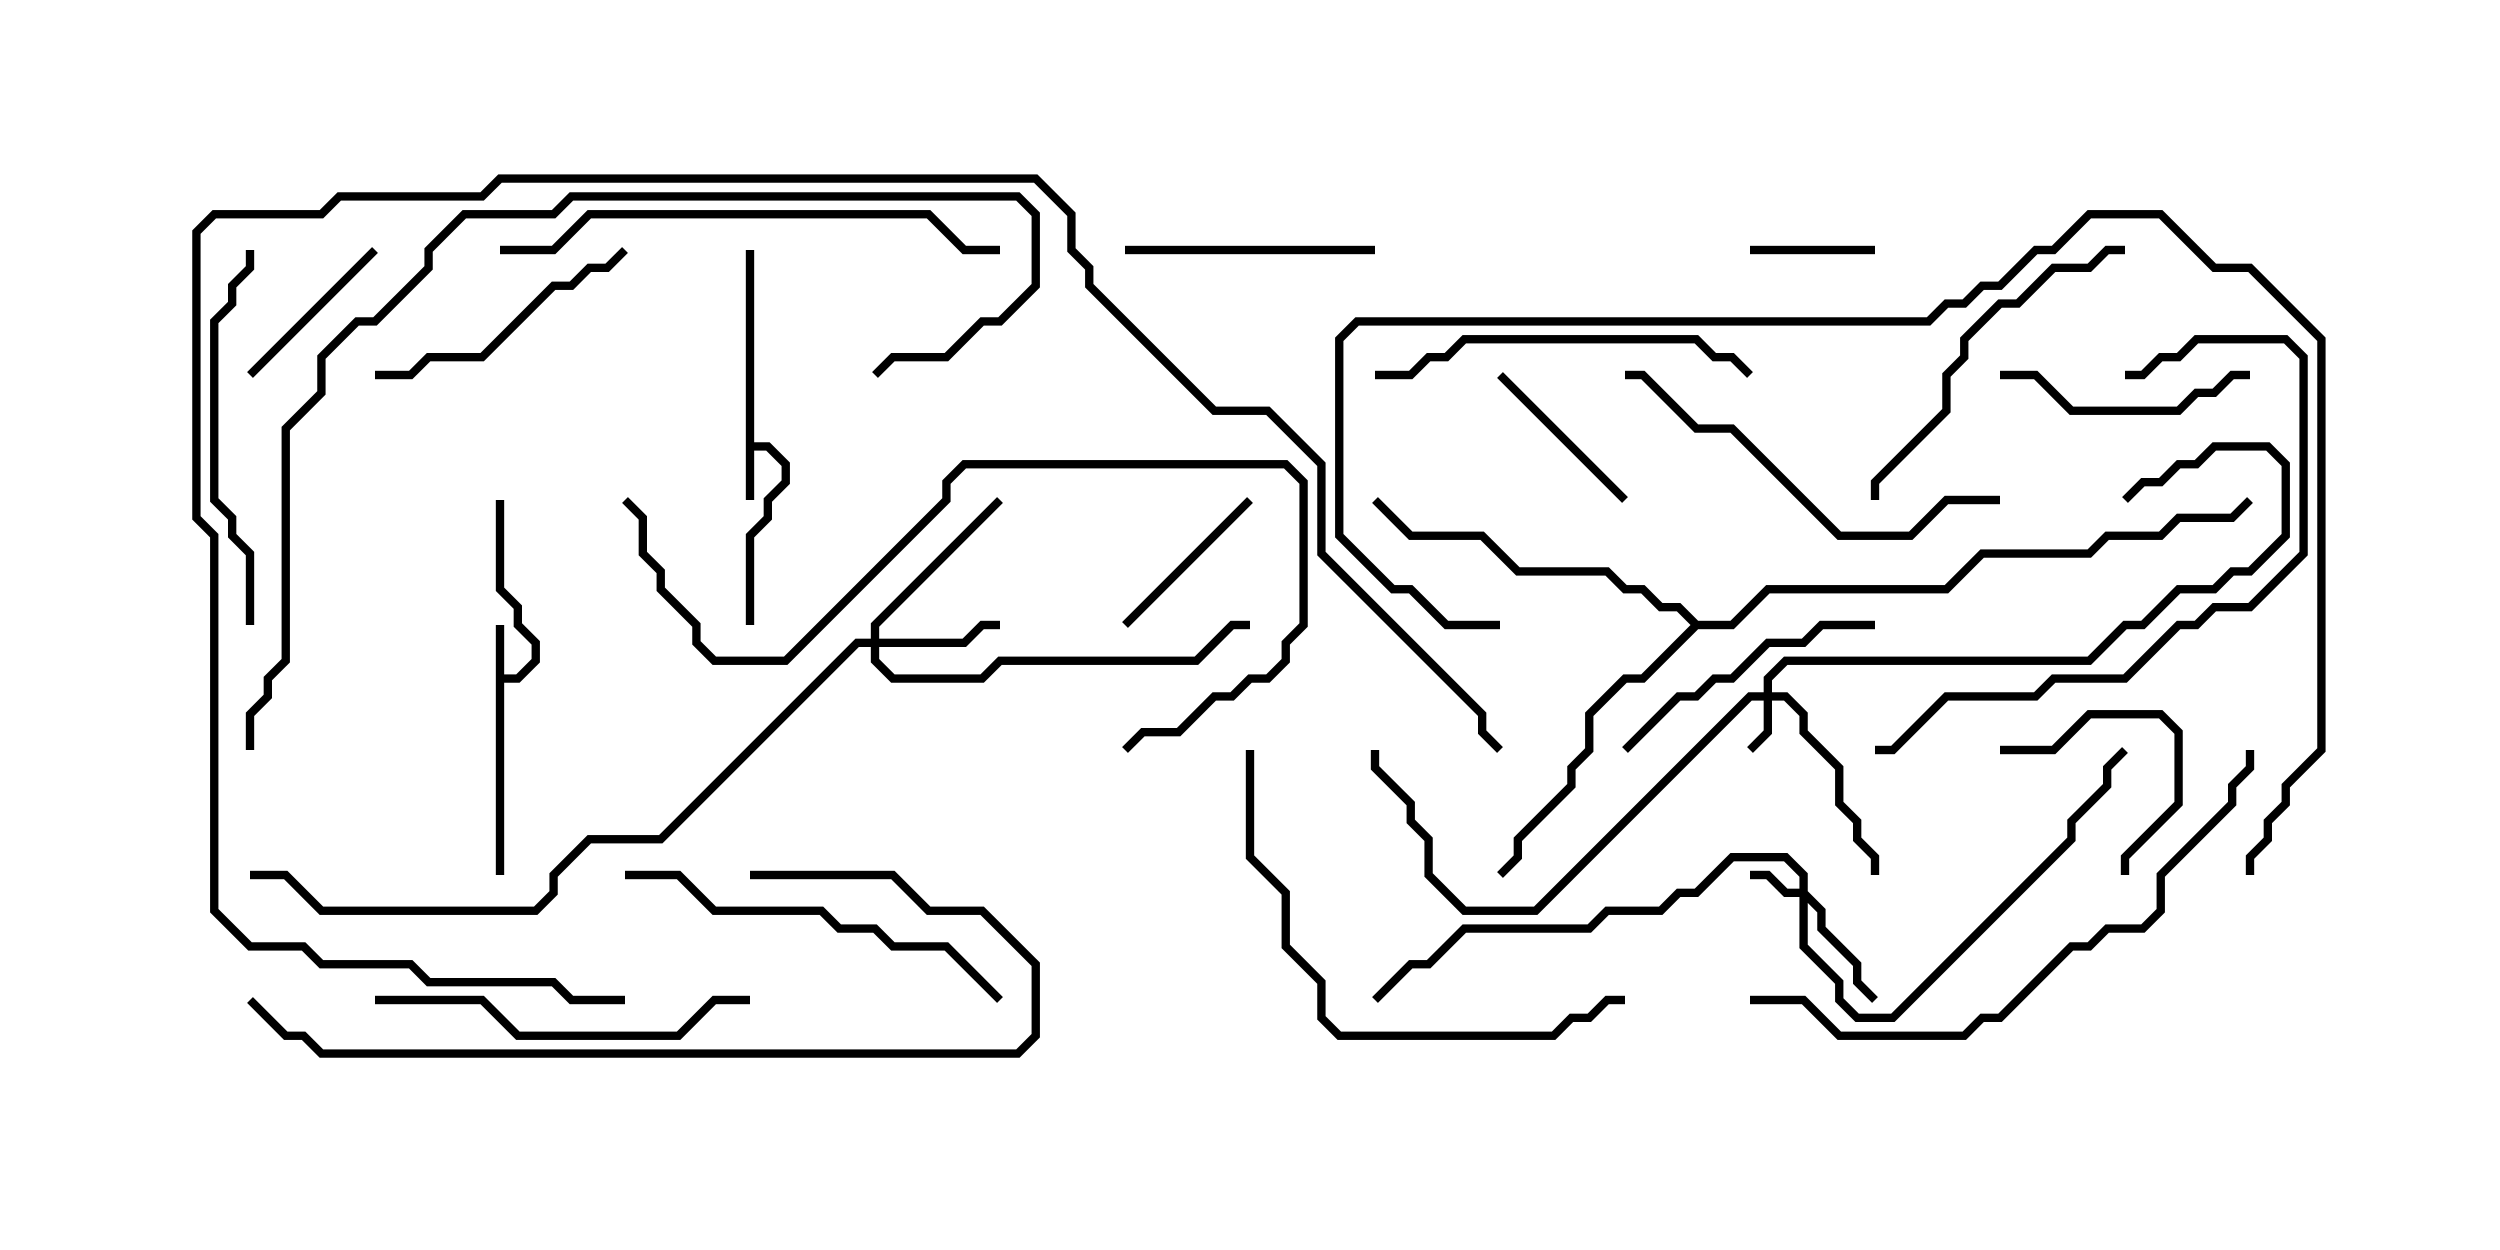 <svg version="1.1" width="30" height="15" xmlns="http://www.w3.org/2000/svg"><path d="M8.95,3L9.05,3L9.05,5.307L9.235,5.307L9.479,5.551L9.479,5.806L9.264,6.021L9.264,6.235L9.05,6.449L9.05,7.5L8.95,7.5L8.95,6.408L9.164,6.194L9.164,5.979L9.379,5.765L9.379,5.592L9.194,5.407L9.05,5.407L9.05,6L8.95,6z" stroke="none"/><path d="M5.95,7.5L6.05,7.5L6.05,8.093L6.194,8.093L6.379,7.908L6.379,7.735L6.164,7.521L6.164,7.306L5.95,7.092L5.95,6L6.05,6L6.05,7.051L6.264,7.265L6.264,7.479L6.479,7.694L6.479,7.949L6.235,8.193L6.05,8.193L6.05,10.5L5.95,10.5z" stroke="none"/><path d="M20.378,7.45L20.765,7.45L21.194,7.021L23.336,7.021L23.765,6.593L25.051,6.593L25.265,6.379L25.908,6.379L26.122,6.164L26.765,6.164L26.965,5.965L27.035,6.035L26.806,6.264L26.164,6.264L25.949,6.479L25.306,6.479L25.092,6.693L23.806,6.693L23.378,7.121L21.235,7.121L20.806,7.55L20.378,7.55L19.735,8.193L19.521,8.193L19.121,8.592L19.121,9.021L18.907,9.235L18.907,9.449L18.264,10.092L18.264,10.306L18.035,10.535L17.965,10.465L18.164,10.265L18.164,10.051L18.807,9.408L18.807,9.194L19.021,8.979L19.021,8.551L19.479,8.093L19.694,8.093L20.286,7.5L20.122,7.336L19.908,7.336L19.694,7.121L19.479,7.121L19.265,6.907L18.194,6.907L17.765,6.479L16.908,6.479L16.465,6.035L16.535,5.965L16.949,6.379L17.806,6.379L18.235,6.807L19.306,6.807L19.521,7.021L19.735,7.021L19.949,7.236L20.164,7.236z" stroke="none"/><path d="M21.164,8.307L21.164,8.122L21.408,7.879L25.051,7.879L25.479,7.45L25.694,7.45L26.122,7.021L26.551,7.021L26.765,6.807L26.979,6.807L27.379,6.408L27.379,5.592L27.194,5.407L26.592,5.407L26.378,5.621L26.164,5.621L25.949,5.836L25.735,5.836L25.535,6.035L25.465,5.965L25.694,5.736L25.908,5.736L26.122,5.521L26.336,5.521L26.551,5.307L27.235,5.307L27.479,5.551L27.479,6.449L27.021,6.907L26.806,6.907L26.592,7.121L26.164,7.121L25.735,7.55L25.521,7.55L25.092,7.979L21.449,7.979L21.264,8.164L21.264,8.307L21.449,8.307L21.693,8.551L21.693,8.765L22.121,9.194L22.121,9.622L22.336,9.836L22.336,10.051L22.55,10.265L22.55,10.5L22.45,10.5L22.45,10.306L22.236,10.092L22.236,9.878L22.021,9.664L22.021,9.235L21.593,8.806L21.593,8.592L21.408,8.407L21.264,8.407L21.264,8.806L21.035,9.035L20.965,8.965L21.164,8.765L21.164,8.407L21.021,8.407L18.449,10.979L17.551,10.979L17.093,10.521L17.093,10.092L16.879,9.878L16.879,9.664L16.45,9.235L16.45,9L16.55,9L16.55,9.194L16.979,9.622L16.979,9.836L17.193,10.051L17.193,10.479L17.592,10.879L18.408,10.879L20.979,8.307z" stroke="none"/><path d="M21.593,10.664L21.593,10.521L21.408,10.336L20.806,10.336L20.378,10.764L20.164,10.764L19.949,10.979L19.306,10.979L19.092,11.193L17.592,11.193L17.164,11.621L16.949,11.621L16.535,12.035L16.465,11.965L16.908,11.521L17.122,11.521L17.551,11.093L19.051,11.093L19.265,10.879L19.908,10.879L20.122,10.664L20.336,10.664L20.765,10.236L21.449,10.236L21.693,10.479L21.693,10.694L21.907,10.908L21.907,11.122L22.336,11.551L22.336,11.765L22.535,11.965L22.465,12.035L22.236,11.806L22.236,11.592L21.807,11.164L21.807,10.949L21.693,10.835L21.693,11.336L22.121,11.765L22.121,11.979L22.306,12.164L22.694,12.164L24.807,10.051L24.807,9.836L25.236,9.408L25.236,9.194L25.465,8.965L25.535,9.035L25.336,9.235L25.336,9.449L24.907,9.878L24.907,10.092L22.735,12.264L22.265,12.264L22.021,12.021L22.021,11.806L21.593,11.378L21.593,10.764L21.408,10.764L21.194,10.55L21,10.55L21,10.45L21.235,10.45L21.449,10.664z" stroke="none"/><path d="M10.45,7.664L10.45,7.479L11.965,5.965L12.035,6.035L10.55,7.521L10.55,7.664L11.551,7.664L11.765,7.45L12,7.45L12,7.55L11.806,7.55L11.592,7.764L10.55,7.764L10.55,7.908L10.735,8.093L11.765,8.093L11.979,7.879L14.336,7.879L14.765,7.45L15,7.45L15,7.55L14.806,7.55L14.378,7.979L12.021,7.979L11.806,8.193L10.694,8.193L10.45,7.949L10.45,7.764L10.306,7.764L7.949,10.121L7.092,10.121L6.693,10.521L6.693,10.735L6.449,10.979L3.836,10.979L3.408,10.55L3,10.55L3,10.45L3.449,10.45L3.878,10.879L6.408,10.879L6.593,10.694L6.593,10.479L7.051,10.021L7.908,10.021L10.265,7.664z" stroke="none"/><path d="M21,3.05L21,2.95L22.5,2.95L22.5,3.05z" stroke="none"/><path d="M14.965,5.965L15.035,6.035L13.535,7.535L13.465,7.465z" stroke="none"/><path d="M17.965,4.535L18.035,4.465L19.535,5.965L19.465,6.035z" stroke="none"/><path d="M4.465,2.965L4.535,3.035L3.035,4.535L2.965,4.465z" stroke="none"/><path d="M24,9.05L24,8.95L24.622,8.95L25.051,8.521L25.949,8.521L26.193,8.765L26.193,9.664L25.55,10.306L25.55,10.5L25.45,10.5L25.45,10.265L26.093,9.622L26.093,8.806L25.908,8.621L25.092,8.621L24.664,9.05z" stroke="none"/><path d="M24,4.55L24,4.45L24.449,4.45L24.878,4.879L26.122,4.879L26.336,4.664L26.551,4.664L26.765,4.45L27,4.45L27,4.55L26.806,4.55L26.592,4.764L26.378,4.764L26.164,4.979L24.836,4.979L24.408,4.55z" stroke="none"/><path d="M16.5,2.95L16.5,3.05L13.5,3.05L13.5,2.95z" stroke="none"/><path d="M7.465,2.965L7.535,3.035L7.306,3.264L7.092,3.264L6.878,3.479L6.664,3.479L5.806,4.336L5.164,4.336L4.949,4.55L4.5,4.55L4.5,4.45L4.908,4.45L5.122,4.236L5.765,4.236L6.622,3.379L6.836,3.379L7.051,3.164L7.265,3.164z" stroke="none"/><path d="M22.5,7.45L22.5,7.55L21.878,7.55L21.664,7.764L21.235,7.764L20.806,8.193L20.592,8.193L20.378,8.407L20.164,8.407L19.535,9.035L19.465,8.965L20.122,8.307L20.336,8.307L20.551,8.093L20.765,8.093L21.194,7.664L21.622,7.664L21.836,7.45z" stroke="none"/><path d="M25.5,2.95L25.5,3.05L25.306,3.05L25.092,3.264L24.664,3.264L24.235,3.693L24.021,3.693L23.621,4.092L23.621,4.306L23.407,4.521L23.407,4.949L22.55,5.806L22.55,6L22.45,6L22.45,5.765L23.307,4.908L23.307,4.479L23.521,4.265L23.521,4.051L23.979,3.593L24.194,3.593L24.622,3.164L25.051,3.164L25.265,2.95z" stroke="none"/><path d="M21.035,4.465L20.965,4.535L20.765,4.336L20.551,4.336L20.336,4.121L17.592,4.121L17.378,4.336L17.164,4.336L16.949,4.55L16.5,4.55L16.5,4.45L16.908,4.45L17.122,4.236L17.336,4.236L17.551,4.021L20.378,4.021L20.592,4.236L20.806,4.236z" stroke="none"/><path d="M9,11.95L9,12.05L8.592,12.05L8.164,12.479L6.194,12.479L5.765,12.05L4.5,12.05L4.5,11.95L5.806,11.95L6.235,12.379L8.122,12.379L8.551,11.95z" stroke="none"/><path d="M3.05,7.5L2.95,7.5L2.95,6.664L2.736,6.449L2.736,6.235L2.521,6.021L2.521,3.836L2.736,3.622L2.736,3.408L2.95,3.194L2.95,3L3.05,3L3.05,3.235L2.836,3.449L2.836,3.664L2.621,3.878L2.621,5.979L2.836,6.194L2.836,6.408L3.05,6.622z" stroke="none"/><path d="M7.5,10.55L7.5,10.45L8.164,10.45L8.592,10.879L9.878,10.879L10.092,11.093L10.521,11.093L10.735,11.307L11.378,11.307L12.035,11.965L11.965,12.035L11.336,11.407L10.694,11.407L10.479,11.193L10.051,11.193L9.836,10.979L8.551,10.979L8.122,10.55z" stroke="none"/><path d="M24,5.95L24,6.05L23.378,6.05L22.949,6.479L22.051,6.479L20.765,5.193L20.336,5.193L19.694,4.55L19.5,4.55L19.5,4.45L19.735,4.45L20.378,5.093L20.806,5.093L22.092,6.379L22.908,6.379L23.336,5.95z" stroke="none"/><path d="M25.5,4.55L25.5,4.45L25.694,4.45L25.908,4.236L26.122,4.236L26.336,4.021L27.449,4.021L27.693,4.265L27.693,6.664L27.021,7.336L26.592,7.336L26.378,7.55L26.164,7.55L25.521,8.193L24.664,8.193L24.449,8.407L23.378,8.407L22.735,9.05L22.5,9.05L22.5,8.95L22.694,8.95L23.336,8.307L24.408,8.307L24.622,8.093L25.479,8.093L26.122,7.45L26.336,7.45L26.551,7.236L26.979,7.236L27.593,6.622L27.593,4.306L27.408,4.121L26.378,4.121L26.164,4.336L25.949,4.336L25.735,4.55z" stroke="none"/><path d="M14.95,9L15.05,9L15.05,10.265L15.479,10.694L15.479,11.336L15.907,11.765L15.907,12.194L16.092,12.379L18.622,12.379L18.836,12.164L19.051,12.164L19.265,11.95L19.5,11.95L19.5,12.05L19.306,12.05L19.092,12.264L18.878,12.264L18.664,12.479L16.051,12.479L15.807,12.235L15.807,11.806L15.379,11.378L15.379,10.735L14.95,10.306z" stroke="none"/><path d="M6,3.05L6,2.95L6.622,2.95L7.051,2.521L11.164,2.521L11.592,2.95L12,2.95L12,3.05L11.551,3.05L11.122,2.621L7.092,2.621L6.664,3.05z" stroke="none"/><path d="M9,10.55L9,10.45L10.735,10.45L11.164,10.879L11.806,10.879L12.479,11.551L12.479,12.449L12.235,12.693L3.836,12.693L3.622,12.479L3.408,12.479L2.965,12.035L3.035,11.965L3.449,12.379L3.664,12.379L3.878,12.593L12.194,12.593L12.379,12.408L12.379,11.592L11.765,10.979L11.122,10.979L10.694,10.55z" stroke="none"/><path d="M7.465,6.035L7.535,5.965L7.764,6.194L7.764,6.622L7.979,6.836L7.979,7.051L8.407,7.479L8.407,7.694L8.592,7.879L9.408,7.879L11.307,5.979L11.307,5.765L11.551,5.521L15.449,5.521L15.693,5.765L15.693,7.521L15.479,7.735L15.479,7.949L15.235,8.193L15.021,8.193L14.806,8.407L14.592,8.407L14.164,8.836L13.735,8.836L13.535,9.035L13.465,8.965L13.694,8.736L14.122,8.736L14.551,8.307L14.765,8.307L14.979,8.093L15.194,8.093L15.379,7.908L15.379,7.694L15.593,7.479L15.593,5.806L15.408,5.621L11.592,5.621L11.407,5.806L11.407,6.021L9.449,7.979L8.551,7.979L8.307,7.735L8.307,7.521L7.879,7.092L7.879,6.878L7.664,6.664L7.664,6.235z" stroke="none"/><path d="M21,12.05L21,11.95L21.664,11.95L22.092,12.379L23.551,12.379L23.765,12.164L23.979,12.164L24.836,11.307L25.051,11.307L25.265,11.093L25.694,11.093L25.879,10.908L25.879,10.479L26.736,9.622L26.736,9.408L26.95,9.194L26.95,9L27.05,9L27.05,9.235L26.836,9.449L26.836,9.664L25.979,10.521L25.979,10.949L25.735,11.193L25.306,11.193L25.092,11.407L24.878,11.407L24.021,12.264L23.806,12.264L23.592,12.479L22.051,12.479L21.622,12.05z" stroke="none"/><path d="M3.05,9L2.95,9L2.95,8.551L3.164,8.336L3.164,8.122L3.379,7.908L3.379,5.122L3.807,4.694L3.807,4.265L4.265,3.807L4.479,3.807L5.093,3.194L5.093,2.979L5.551,2.521L6.622,2.521L6.836,2.307L12.235,2.307L12.479,2.551L12.479,3.449L12.021,3.907L11.806,3.907L11.378,4.336L10.735,4.336L10.535,4.535L10.465,4.465L10.694,4.236L11.336,4.236L11.765,3.807L11.979,3.807L12.379,3.408L12.379,2.592L12.194,2.407L6.878,2.407L6.664,2.621L5.592,2.621L5.193,3.021L5.193,3.235L4.521,3.907L4.306,3.907L3.907,4.306L3.907,4.735L3.479,5.164L3.479,7.949L3.264,8.164L3.264,8.378L3.05,8.592z" stroke="none"/><path d="M18,7.45L18,7.55L17.336,7.55L16.908,7.121L16.694,7.121L16.021,6.449L16.021,4.051L16.265,3.807L23.122,3.807L23.336,3.593L23.551,3.593L23.765,3.379L23.979,3.379L24.408,2.95L24.622,2.95L25.051,2.521L25.949,2.521L26.592,3.164L27.021,3.164L27.907,4.051L27.907,9.021L27.479,9.449L27.479,9.664L27.264,9.878L27.264,10.092L27.05,10.306L27.05,10.5L26.95,10.5L26.95,10.265L27.164,10.051L27.164,9.836L27.379,9.622L27.379,9.408L27.807,8.979L27.807,4.092L26.979,3.264L26.551,3.264L25.908,2.621L25.092,2.621L24.664,3.05L24.449,3.05L24.021,3.479L23.806,3.479L23.592,3.693L23.378,3.693L23.164,3.907L16.306,3.907L16.121,4.092L16.121,6.408L16.735,7.021L16.949,7.021L17.378,7.45z" stroke="none"/><path d="M7.5,11.95L7.5,12.05L6.836,12.05L6.622,11.836L5.122,11.836L4.908,11.621L3.836,11.621L3.622,11.407L2.979,11.407L2.521,10.949L2.521,6.449L2.307,6.235L2.307,2.765L2.551,2.521L3.836,2.521L4.051,2.307L5.765,2.307L5.979,2.093L12.449,2.093L12.907,2.551L12.907,2.979L13.121,3.194L13.121,3.408L14.592,4.879L15.235,4.879L15.907,5.551L15.907,6.622L17.836,8.551L17.836,8.765L18.035,8.965L17.965,9.035L17.736,8.806L17.736,8.592L15.807,6.664L15.807,5.592L15.194,4.979L14.551,4.979L13.021,3.449L13.021,3.235L12.807,3.021L12.807,2.592L12.408,2.193L6.021,2.193L5.806,2.407L4.092,2.407L3.878,2.621L2.592,2.621L2.407,2.806L2.407,6.194L2.621,6.408L2.621,10.908L3.021,11.307L3.664,11.307L3.878,11.521L4.949,11.521L5.164,11.736L6.664,11.736L6.878,11.95z" stroke="none"/></svg>